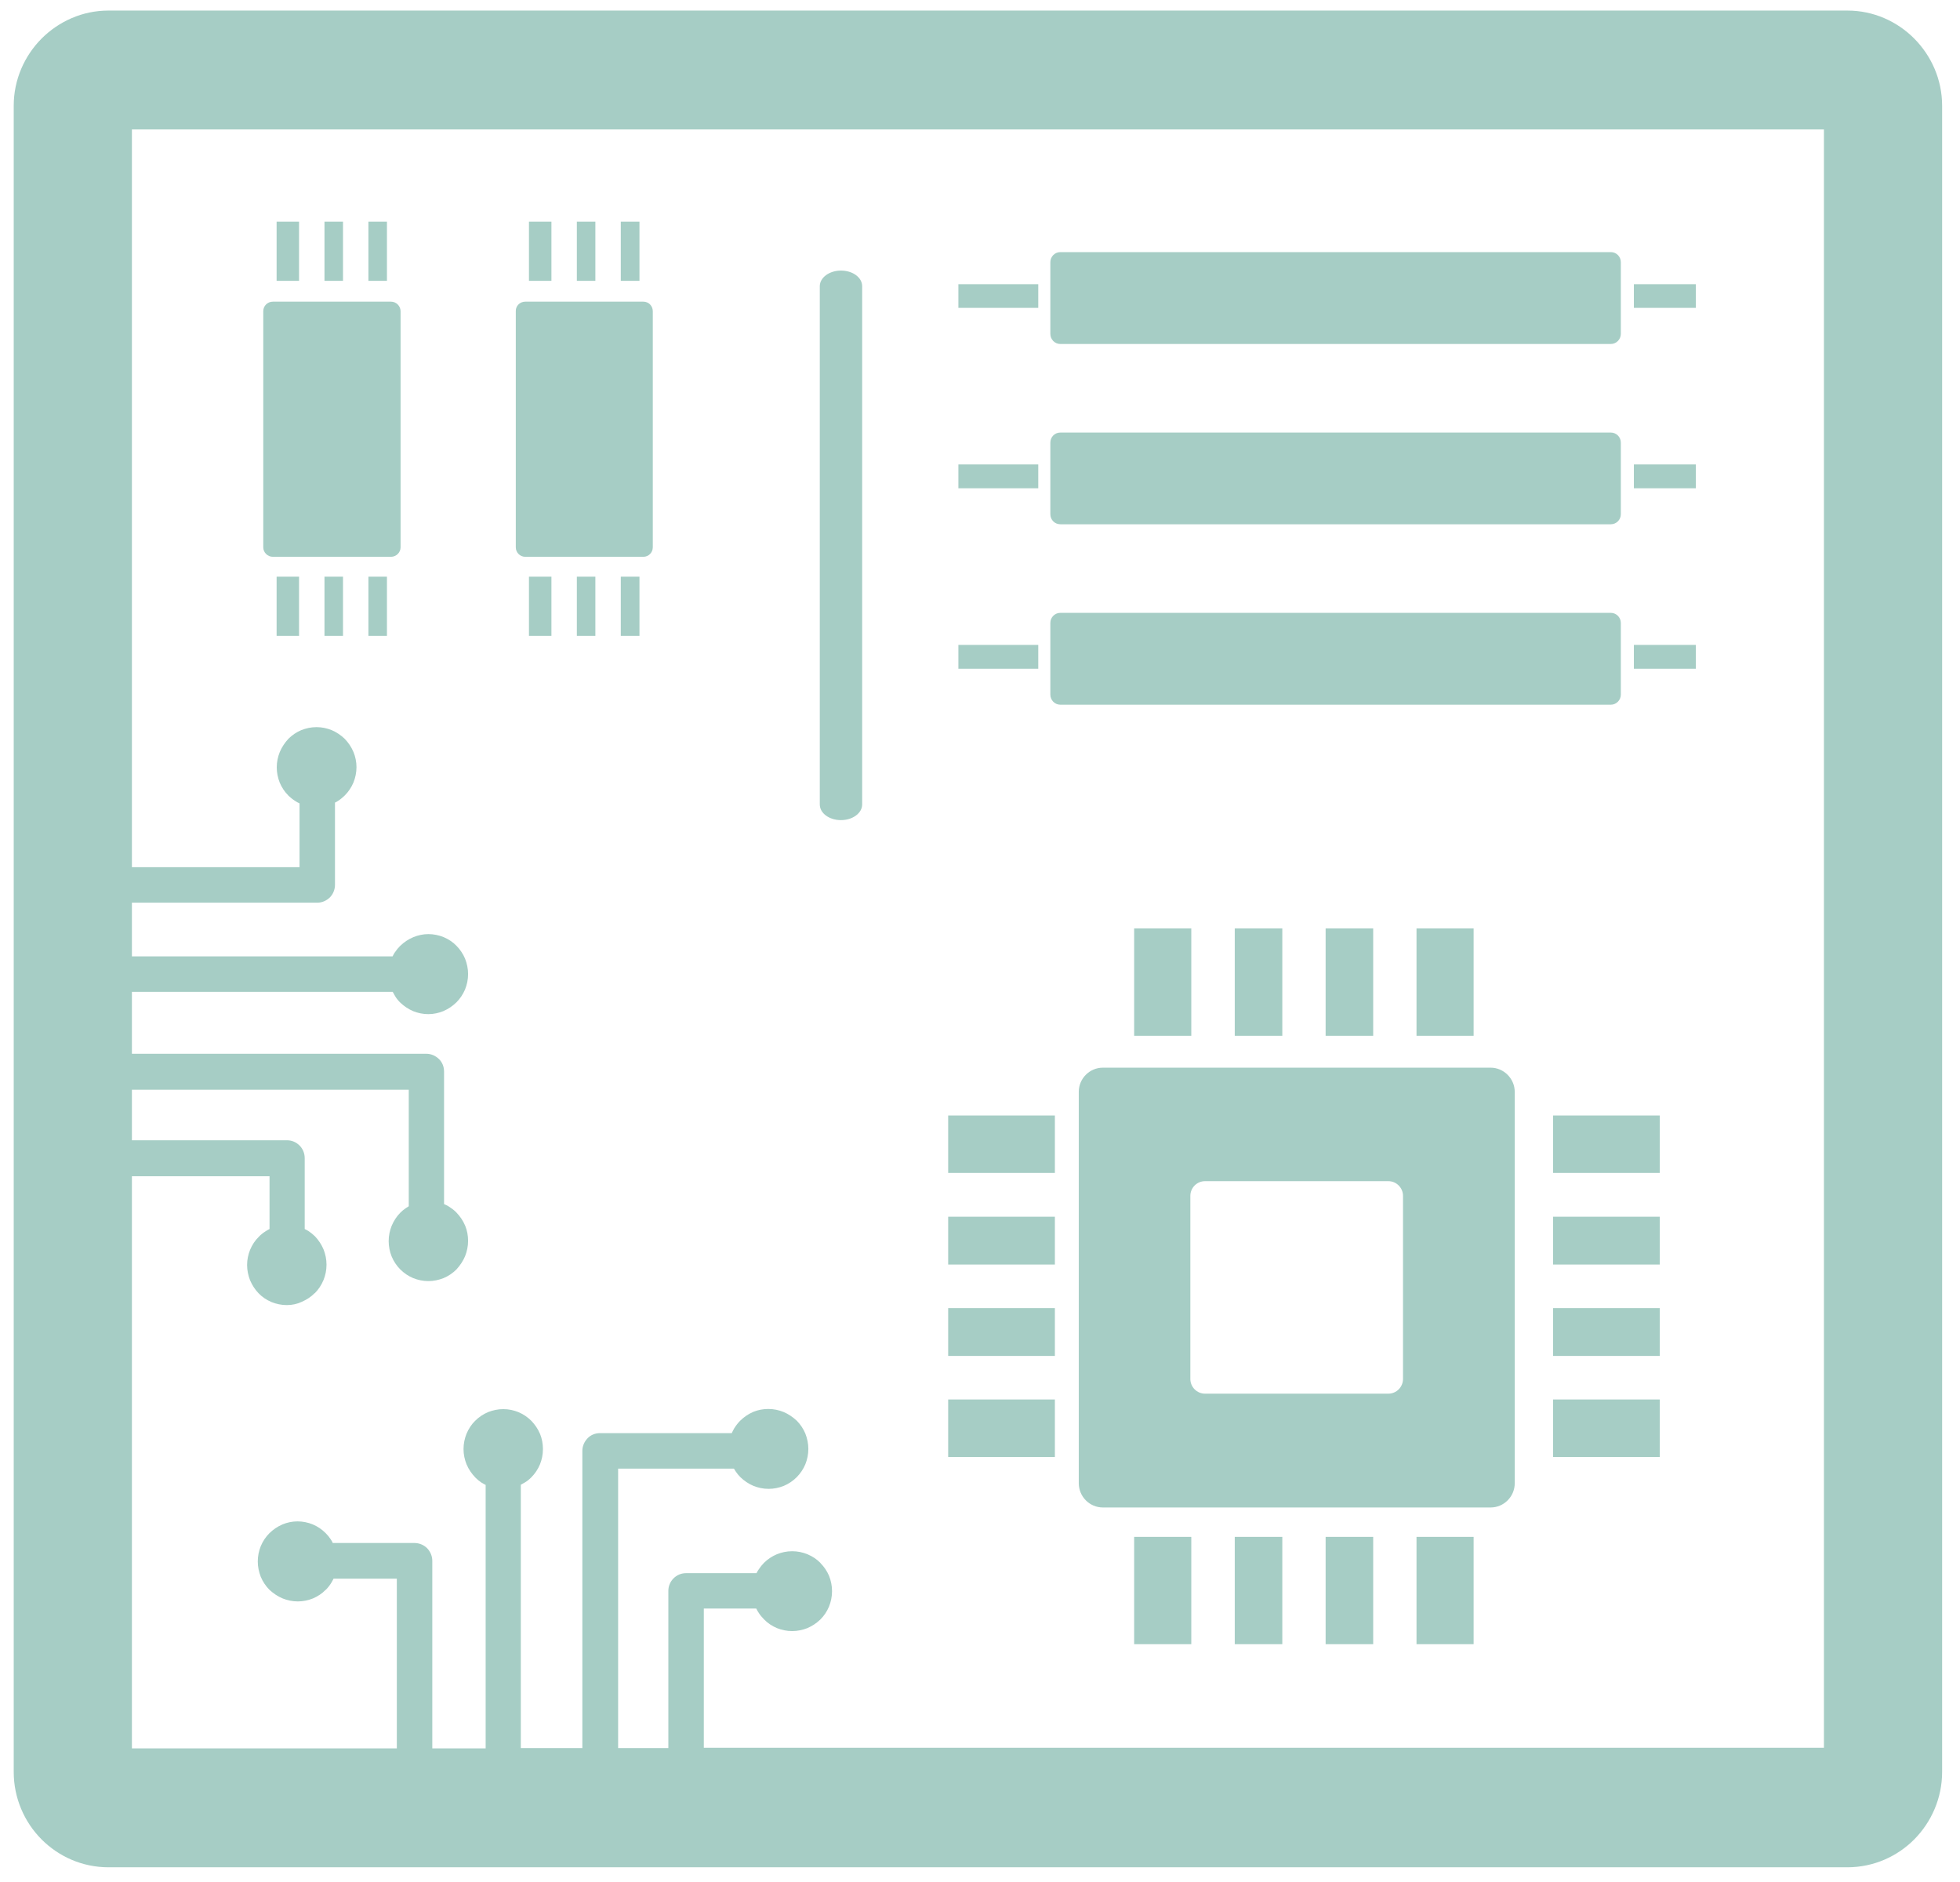 <svg width="100" height="96" viewBox="0 0 100 96" fill="none" xmlns="http://www.w3.org/2000/svg">
<path fill-rule="evenodd" clip-rule="evenodd" d="M57.865 83.87H60.78V78.394H57.865V83.87ZM5.528 0.539H94.259C95.58 0.539 96.789 1.087 97.662 1.964C98.543 2.85 99.088 4.066 99.088 5.395V90.385C99.088 91.721 98.543 92.937 97.67 93.823C96.797 94.701 95.588 95.249 94.259 95.249H5.528C4.199 95.249 2.99 94.701 2.117 93.823C1.244 92.945 0.7 91.721 0.7 90.385V5.395C0.7 4.066 1.244 2.85 2.125 1.964C3.006 1.087 4.207 0.539 5.528 0.539ZM93.066 6.603H6.73V44.234H15.282V40.98C15.201 40.948 15.129 40.9 15.065 40.86C14.937 40.779 14.817 40.682 14.713 40.586L14.705 40.57C14.521 40.392 14.377 40.167 14.273 39.925C14.177 39.684 14.12 39.418 14.12 39.144C14.12 38.862 14.177 38.605 14.273 38.363C14.377 38.114 14.529 37.888 14.713 37.687C14.897 37.502 15.121 37.349 15.37 37.244C15.618 37.147 15.874 37.091 16.146 37.091C16.427 37.091 16.683 37.147 16.923 37.244C17.171 37.349 17.395 37.502 17.588 37.687C17.772 37.88 17.924 38.097 18.028 38.347L18.036 38.363C18.132 38.597 18.188 38.862 18.188 39.128C18.188 39.402 18.132 39.668 18.036 39.909C17.932 40.159 17.78 40.385 17.596 40.57L17.58 40.586C17.484 40.674 17.387 40.763 17.275 40.835C17.211 40.876 17.155 40.916 17.091 40.94V45.136C17.091 45.385 16.987 45.619 16.827 45.78C16.659 45.941 16.435 46.046 16.186 46.046H6.73V48.784H20.03C20.062 48.711 20.102 48.647 20.142 48.582L20.15 48.574C20.23 48.453 20.318 48.349 20.414 48.252C20.607 48.067 20.823 47.914 21.079 47.809L21.095 47.801C21.335 47.705 21.591 47.648 21.856 47.648C22.128 47.648 22.392 47.705 22.632 47.801C22.881 47.906 23.113 48.059 23.289 48.244C23.473 48.429 23.625 48.655 23.729 48.904C23.826 49.154 23.882 49.412 23.882 49.685C23.882 49.967 23.826 50.225 23.729 50.467C23.625 50.716 23.473 50.942 23.289 51.127C23.097 51.312 22.881 51.465 22.632 51.57L22.616 51.578C22.376 51.675 22.12 51.731 21.856 51.731C21.575 51.731 21.319 51.675 21.079 51.578C20.831 51.473 20.607 51.32 20.414 51.135C20.318 51.038 20.222 50.926 20.15 50.797C20.11 50.732 20.07 50.66 20.038 50.596H6.73V53.752H21.752C22 53.752 22.224 53.857 22.392 54.018C22.56 54.179 22.656 54.404 22.656 54.662V61.419C22.736 61.451 22.825 61.499 22.905 61.547C23.041 61.636 23.177 61.733 23.289 61.853C23.473 62.047 23.625 62.264 23.729 62.514L23.737 62.53C23.834 62.771 23.882 63.029 23.882 63.295C23.882 63.569 23.826 63.834 23.729 64.076C23.625 64.326 23.473 64.551 23.289 64.752C23.105 64.938 22.881 65.091 22.632 65.195C22.384 65.292 22.128 65.348 21.856 65.348C21.583 65.348 21.319 65.292 21.079 65.195C20.831 65.091 20.607 64.938 20.422 64.752C20.238 64.567 20.086 64.342 19.982 64.092C19.886 63.85 19.83 63.585 19.83 63.311C19.83 63.029 19.886 62.771 19.982 62.53C20.086 62.28 20.238 62.047 20.422 61.861C20.51 61.773 20.599 61.7 20.703 61.628C20.751 61.596 20.807 61.563 20.855 61.531V55.588H6.73V58.165H14.649C14.897 58.165 15.121 58.27 15.282 58.431C15.45 58.6 15.546 58.825 15.546 59.075V62.691C15.61 62.723 15.674 62.755 15.738 62.795C15.858 62.876 15.97 62.965 16.066 63.061L16.082 63.077C16.259 63.263 16.403 63.488 16.507 63.73C16.603 63.971 16.659 64.237 16.659 64.511C16.659 64.793 16.603 65.05 16.507 65.292L16.499 65.308C16.395 65.558 16.25 65.775 16.066 65.96L16.05 65.968C15.866 66.154 15.642 66.299 15.402 66.403C15.169 66.516 14.905 66.572 14.633 66.572C14.361 66.572 14.097 66.516 13.856 66.419C13.608 66.315 13.376 66.162 13.2 65.976L13.184 65.96C13.007 65.775 12.863 65.55 12.759 65.308C12.663 65.058 12.607 64.801 12.607 64.527C12.607 64.253 12.663 63.995 12.759 63.754C12.863 63.504 13.015 63.271 13.2 63.093C13.304 62.981 13.416 62.892 13.544 62.812C13.608 62.763 13.68 62.731 13.752 62.691V60.001H6.73V89.185H20.246V80.528H17.019C16.979 80.6 16.939 80.681 16.899 80.745C16.819 80.874 16.723 80.995 16.627 81.092L16.611 81.1C16.435 81.285 16.21 81.43 15.97 81.534C15.73 81.631 15.466 81.688 15.194 81.688C14.913 81.688 14.657 81.631 14.417 81.534C14.168 81.43 13.944 81.277 13.744 81.092C13.56 80.906 13.408 80.681 13.304 80.431C13.208 80.182 13.152 79.924 13.152 79.65C13.152 79.368 13.208 79.111 13.304 78.869C13.408 78.619 13.56 78.394 13.744 78.209C13.936 78.023 14.152 77.871 14.401 77.766L14.417 77.758C14.649 77.661 14.913 77.605 15.178 77.605C15.45 77.605 15.714 77.661 15.954 77.758C16.202 77.862 16.427 78.015 16.611 78.201L16.627 78.217C16.723 78.313 16.803 78.41 16.875 78.523C16.915 78.587 16.955 78.644 16.979 78.708H21.151C21.399 78.708 21.631 78.813 21.792 78.974C21.952 79.143 22.056 79.368 22.056 79.618V89.185H24.778V75.745C24.706 75.712 24.642 75.672 24.578 75.632H24.57C24.45 75.551 24.346 75.463 24.25 75.366C24.066 75.173 23.914 74.955 23.809 74.706L23.802 74.69C23.705 74.448 23.649 74.19 23.649 73.916C23.649 73.643 23.705 73.377 23.802 73.135C23.906 72.886 24.058 72.652 24.242 72.475C24.426 72.29 24.65 72.137 24.898 72.032C25.147 71.936 25.403 71.879 25.675 71.879C25.956 71.879 26.212 71.936 26.452 72.032C26.7 72.137 26.924 72.29 27.109 72.475C27.293 72.668 27.445 72.886 27.549 73.135L27.557 73.151C27.653 73.393 27.701 73.651 27.701 73.916C27.701 74.198 27.645 74.456 27.549 74.698C27.445 74.947 27.293 75.173 27.109 75.358C27.012 75.455 26.9 75.551 26.772 75.624C26.708 75.664 26.636 75.704 26.572 75.737V89.169H29.711V74.013C29.711 73.763 29.815 73.538 29.975 73.369C30.135 73.2 30.36 73.103 30.616 73.103H37.334C37.374 73.023 37.414 72.934 37.462 72.854C37.55 72.717 37.654 72.58 37.767 72.467C37.959 72.282 38.175 72.129 38.423 72.024L38.439 72.016C38.679 71.919 38.936 71.871 39.2 71.871C39.472 71.871 39.736 71.927 39.977 72.024C40.225 72.129 40.449 72.282 40.649 72.467C40.833 72.652 40.986 72.878 41.09 73.127C41.186 73.377 41.242 73.635 41.242 73.909C41.242 74.19 41.186 74.448 41.09 74.69C40.986 74.939 40.833 75.165 40.649 75.35C40.465 75.535 40.241 75.688 39.992 75.793C39.752 75.889 39.488 75.946 39.216 75.946C38.936 75.946 38.679 75.889 38.439 75.793C38.191 75.688 37.967 75.535 37.775 75.35C37.686 75.261 37.614 75.173 37.542 75.068C37.51 75.02 37.478 74.963 37.446 74.915H31.537V89.169H34.099V81.148C34.099 80.898 34.203 80.673 34.363 80.512C34.532 80.343 34.756 80.246 35.004 80.246H38.599C38.631 80.182 38.663 80.117 38.711 80.053C38.791 79.932 38.88 79.819 38.976 79.723L38.992 79.707C39.176 79.529 39.392 79.384 39.64 79.28C39.88 79.183 40.145 79.127 40.417 79.127C40.689 79.127 40.953 79.183 41.194 79.28L41.21 79.288C41.458 79.392 41.674 79.537 41.858 79.723L41.866 79.739C42.05 79.924 42.195 80.141 42.299 80.383C42.395 80.624 42.451 80.89 42.451 81.164C42.451 81.438 42.395 81.704 42.299 81.945C42.195 82.195 42.042 82.428 41.858 82.606L41.842 82.622C41.658 82.799 41.434 82.944 41.194 83.049C40.945 83.145 40.689 83.201 40.417 83.201C40.145 83.201 39.88 83.145 39.64 83.049C39.392 82.944 39.16 82.791 38.984 82.606C38.88 82.501 38.783 82.388 38.703 82.259C38.655 82.195 38.623 82.122 38.583 82.05H35.909V89.153H93.058V6.603H93.066ZM26.988 32.436H28.134V29.416H26.988V32.436ZM14.113 32.436H15.258V29.416H14.113V32.436ZM13.92 15.388H19.95C20.214 15.388 20.438 15.606 20.438 15.88V27.919C20.438 28.184 20.214 28.402 19.95 28.402H13.92C13.656 28.402 13.432 28.184 13.432 27.919V15.872C13.432 15.598 13.656 15.388 13.92 15.388ZM18.797 11.306H19.742V14.325H18.797V11.306ZM16.555 11.306H17.5V14.325H16.555V11.306ZM14.113 11.306H15.258V14.325H14.113V11.306ZM18.797 32.436H19.742V29.416H18.797V32.436ZM16.555 32.436H17.5V29.416H16.555V32.436ZM26.796 15.388H32.826C33.098 15.388 33.306 15.606 33.306 15.88V27.919C33.306 28.184 33.09 28.402 32.826 28.402H26.796C26.532 28.402 26.316 28.184 26.316 27.919V15.872C26.308 15.598 26.532 15.388 26.796 15.388ZM31.673 11.306H32.626V14.325H31.673V11.306ZM29.431 11.306H30.376V14.325H29.431V11.306ZM26.988 11.306H28.134V14.325H26.988V11.306ZM31.673 32.436H32.626V29.416H31.673V32.436ZM29.431 32.436H30.376V29.416H29.431V32.436ZM41.826 14.599C41.826 14.164 42.307 13.802 42.907 13.802C43.508 13.802 43.988 14.156 43.988 14.599V41.037C43.988 41.472 43.508 41.834 42.907 41.834C42.307 41.834 41.826 41.48 41.826 41.037V14.599ZM48.897 14.495V15.703H52.973V14.495H48.897ZM48.897 32.895V34.111H52.973V32.895H48.897ZM82.696 31.776V35.432C82.696 35.714 82.464 35.947 82.184 35.947H54.102C53.813 35.947 53.589 35.714 53.589 35.432V31.776C53.589 31.494 53.813 31.261 54.102 31.261H82.184C82.464 31.261 82.696 31.494 82.696 31.776ZM86.524 32.895V34.111H83.361V32.895H86.524ZM48.897 23.691V24.907H52.973V23.691H48.897ZM82.696 22.58V26.228C82.696 26.517 82.464 26.743 82.184 26.743H54.102C53.813 26.743 53.589 26.517 53.589 26.228V22.58C53.589 22.29 53.813 22.064 54.102 22.064H82.184C82.464 22.064 82.696 22.29 82.696 22.58ZM86.524 23.691V24.907H83.361V23.691H86.524ZM82.696 13.375V17.031C82.696 17.313 82.464 17.547 82.184 17.547H54.102C53.813 17.547 53.589 17.313 53.589 17.031V13.375C53.589 13.093 53.813 12.86 54.102 12.86H82.184C82.464 12.86 82.696 13.085 82.696 13.375ZM86.524 14.495V15.703H83.361V14.495H86.524ZM56.272 54.461H76.05C76.723 54.461 77.283 55.017 77.283 55.701V75.656C77.283 76.34 76.731 76.896 76.05 76.896H56.272C55.591 76.896 55.039 76.34 55.039 75.656V55.693C55.039 55.017 55.591 54.461 56.272 54.461ZM61.477 60.251H70.837C71.246 60.251 71.582 60.589 71.582 61V70.341C71.582 70.752 71.246 71.09 70.837 71.09H61.477C61.068 71.09 60.732 70.752 60.732 70.341V61C60.732 60.589 61.068 60.251 61.477 60.251ZM84.682 66.725V69.165H79.237V66.725H84.682ZM84.682 62.063V64.503H79.237V62.063H84.682ZM84.682 71.388V74.319H79.237V71.388H84.682ZM84.682 56.901V59.832H79.237V56.901H84.682ZM48.376 66.725V69.165H53.821V66.725H48.376ZM48.376 62.063V64.503H53.821V62.063H48.376ZM48.376 71.388V74.319H53.821V71.388H48.376ZM48.376 56.901V59.832H53.821V56.901H48.376ZM67.634 47.358H70.061V52.834H67.634V47.358ZM62.998 47.358H65.424V52.834H62.998V47.358ZM72.271 47.358H75.185V52.834H72.271V47.358ZM57.865 47.358H60.78V52.834H57.865V47.358ZM67.634 83.87H70.061V78.394H67.634V83.87ZM62.998 83.87H65.424V78.394H62.998V83.87ZM72.271 83.87H75.185V78.394H72.271V83.87Z" fill="#A6CDC5"/>
</svg>
